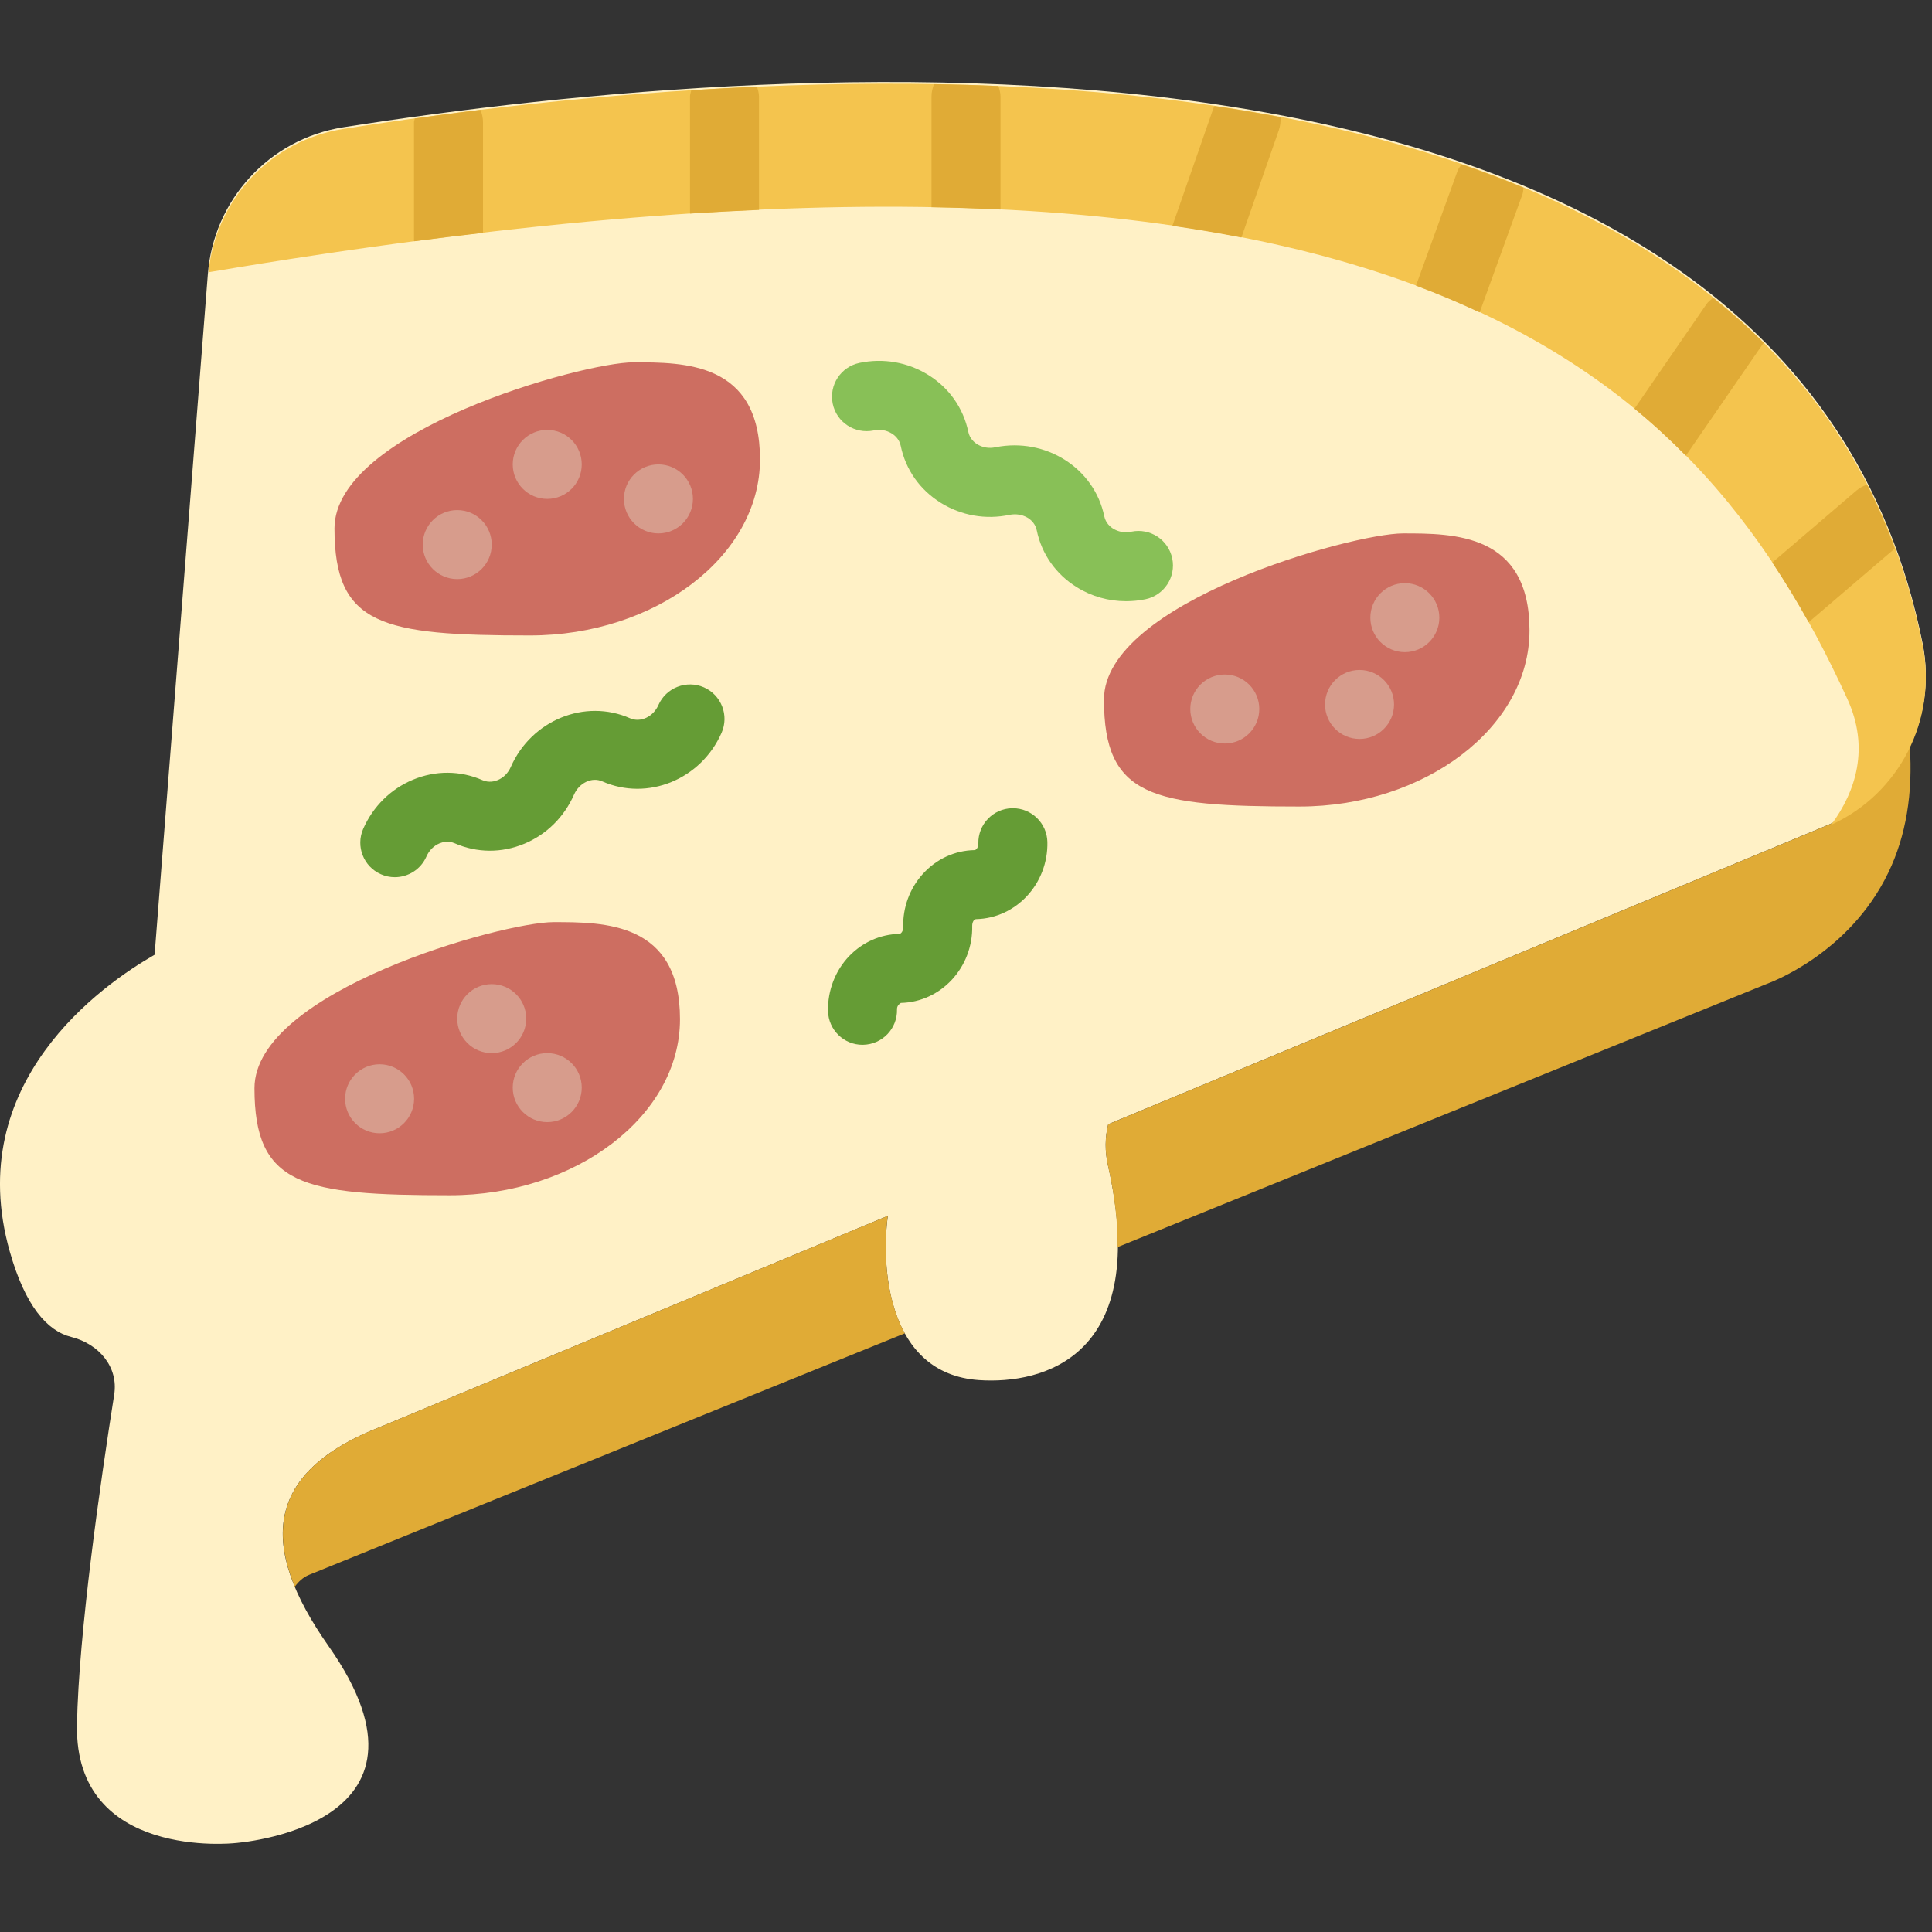 <svg width="56" height="56" viewBox="0 0 56 56" fill="none" xmlns="http://www.w3.org/2000/svg">
<rect x="0" y="0" width="56" height="56" fill="#333333" stroke="none"/>
<g clip-path="url(#clip0)">
<path d="M55.729 18.653C51.876 -0.621 22.861 1.658 9.95 3.689C7.804 4.027 6.181 5.8 6.023 7.967L4.481 27.674C2.968 28.539 -1.103 31.379 0.283 36.276C0.729 37.85 1.361 38.576 2.066 38.753C2.86 38.952 3.437 39.615 3.31 40.424C2.908 42.974 2.279 47.344 2.231 49.999C2.16 53.924 6.798 53.424 6.798 53.424C6.798 53.424 13.235 52.996 9.525 47.715C7.476 44.799 7.654 42.669 11.062 41.343L25.735 35.242C25.535 36.685 25.701 39.822 28.378 40.003C30.225 40.128 33.373 39.337 32.115 33.777C32.024 33.376 32.027 32.968 32.122 32.586L52.942 23.93C55.013 23.069 56.169 20.854 55.729 18.653Z" fill="#FFF1C6"/>
<path d="M8.96 45.647C8.782 45.719 8.651 45.846 8.545 45.991C7.696 43.946 8.365 42.392 11.06 41.344L25.733 35.243C25.613 36.105 25.629 37.568 26.227 38.647L8.96 45.647ZM54.734 25.294C53.592 27.666 51.279 28.493 51.205 28.521L32.393 36.148C32.4 35.473 32.322 34.696 32.114 33.778C32.023 33.377 32.026 32.969 32.121 32.588L52.941 23.932C54.042 23.474 54.873 22.629 55.355 21.612C55.45 22.986 55.251 24.222 54.734 25.294Z" fill="#E0AB36"/>
<path d="M55.729 18.703C51.876 -0.572 22.861 1.707 9.95 3.738C7.846 4.069 6.254 5.783 6.043 7.892C40.176 2.124 49.049 10.426 53.547 20.26C54.193 21.672 53.801 22.928 53.078 23.908C55.06 23.006 56.158 20.852 55.729 18.703Z" fill="#F4C44E"/>
<path d="M12 3.542V6.994C12.682 6.904 13.341 6.827 14 6.75V3.542C14 3.415 13.971 3.296 13.928 3.184C13.266 3.264 12.636 3.349 12.022 3.434C12.018 3.471 12 3.503 12 3.542Z" fill="#E0AB36"/>
<path d="M20 2.798V6.191C20.683 6.146 21.345 6.113 22 6.084V2.798C22 2.696 21.97 2.604 21.942 2.512C21.298 2.54 20.664 2.576 20.036 2.616C20.025 2.678 20 2.734 20 2.798Z" fill="#E0AB36"/>
<path d="M27 2.798V6.006C27.685 6.018 28.35 6.041 29 6.073V2.798C29 2.69 28.97 2.59 28.938 2.493C28.315 2.467 27.692 2.45 27.072 2.439C27.029 2.551 27 2.671 27 2.798Z" fill="#E0AB36"/>
<path d="M35.204 3.075C35.197 3.093 35.182 3.105 35.176 3.123L33.983 6.546C34.673 6.646 35.341 6.758 35.983 6.884L37.065 3.781C37.109 3.654 37.124 3.524 37.117 3.398C36.484 3.278 35.847 3.17 35.204 3.075Z" fill="#E0AB36"/>
<path d="M42.363 4.764C42.324 4.825 42.276 4.878 42.25 4.949L41.043 8.279C41.691 8.521 42.302 8.782 42.888 9.055L44.129 5.631C44.152 5.568 44.148 5.504 44.158 5.441C43.573 5.197 42.973 4.973 42.363 4.764Z" fill="#E0AB36"/>
<path d="M48.865 13.209L51.107 9.955C51.112 9.948 51.112 9.94 51.117 9.933C50.656 9.472 50.163 9.045 49.652 8.635C49.584 8.692 49.512 8.744 49.46 8.821L47.376 11.846C47.908 12.282 48.401 12.738 48.865 13.209Z" fill="#E0AB36"/>
<path d="M54.117 14.047C54.009 14.087 53.904 14.138 53.812 14.217L51.371 16.305C51.748 16.871 52.098 17.448 52.424 18.036L54.921 15.9C54.682 15.256 54.419 14.635 54.117 14.047Z" fill="#E0AB36"/>
<path d="M32.636 17.426C32.134 17.426 31.642 17.288 31.213 17.022C30.605 16.645 30.192 16.058 30.05 15.369C29.984 15.048 29.632 14.849 29.26 14.923C28.571 15.069 27.863 14.944 27.271 14.576C26.663 14.199 26.25 13.612 26.108 12.923C26.067 12.726 25.928 12.613 25.849 12.565C25.695 12.469 25.507 12.435 25.319 12.478C24.775 12.585 24.249 12.242 24.137 11.702C24.025 11.161 24.372 10.632 24.913 10.519C25.602 10.374 26.311 10.498 26.903 10.866C27.511 11.242 27.924 11.83 28.067 12.519C28.108 12.716 28.246 12.829 28.325 12.877C28.478 12.972 28.666 13.005 28.855 12.964C30.305 12.673 31.718 13.563 32.008 14.965C32.049 15.162 32.187 15.275 32.266 15.323C32.419 15.418 32.607 15.451 32.796 15.41C33.339 15.299 33.865 15.646 33.978 16.186C34.09 16.727 33.743 17.256 33.202 17.369C33.014 17.408 32.824 17.426 32.636 17.426Z" fill="#88C057"/>
<path d="M25 30.284C24.458 30.284 24.013 29.85 24.001 29.306C23.988 28.714 24.21 28.135 24.612 27.715C25 27.311 25.517 27.081 26.069 27.069C26.115 27.068 26.182 26.992 26.179 26.876C26.167 26.303 26.367 25.757 26.743 25.338C27.136 24.9 27.67 24.652 28.248 24.641C28.294 24.64 28.361 24.564 28.358 24.448C28.346 23.896 28.784 23.438 29.337 23.427C29.344 23.427 29.352 23.427 29.359 23.427C29.901 23.427 30.347 23.861 30.359 24.406C30.385 25.613 29.457 26.616 28.291 26.642C28.216 26.643 28.178 26.76 28.18 26.834C28.206 28.041 27.278 29.044 26.112 29.07C26.039 29.118 25.998 29.171 26 29.261C26.013 29.814 25.575 30.271 25.023 30.283C25.015 30.284 25.008 30.284 25 30.284Z" fill="#659C35"/>
<path d="M11.443 25.426C11.309 25.426 11.172 25.399 11.041 25.341C10.535 25.119 10.306 24.528 10.528 24.024C10.813 23.377 11.322 22.872 11.964 22.603C12.622 22.327 13.34 22.331 13.986 22.614C14.172 22.695 14.342 22.647 14.428 22.611C14.595 22.542 14.729 22.406 14.806 22.23C15.403 20.876 16.952 20.241 18.264 20.82C18.563 20.951 18.933 20.78 19.085 20.435C19.308 19.93 19.901 19.703 20.403 19.923C20.908 20.146 21.138 20.736 20.915 21.241C20.32 22.594 18.77 23.228 17.458 22.649C17.157 22.515 16.789 22.689 16.637 23.035C16.353 23.681 15.843 24.186 15.201 24.455C14.543 24.73 13.825 24.726 13.18 24.443C12.995 24.363 12.824 24.41 12.738 24.446C12.571 24.516 12.437 24.652 12.36 24.828C12.194 25.204 11.828 25.426 11.443 25.426Z" fill="#659C35"/>
<path d="M19.71 29.542C19.71 32.36 16.668 34.645 13.043 34.645C8.751 34.645 7.376 34.36 7.376 31.542C7.376 28.724 14.57 26.728 16.043 26.728C17.516 26.728 19.71 26.724 19.71 29.542Z" fill="#CD6E61"/>
<path d="M22.029 13.316C22.029 16.134 18.987 18.419 15.362 18.419C11.07 18.419 9.695 18.134 9.695 15.316C9.695 12.498 16.889 10.502 18.362 10.502C19.835 10.502 22.029 10.498 22.029 13.316Z" fill="#CD6E61"/>
<path d="M44.333 18.275C44.333 21.093 41.291 23.378 37.666 23.378C33.374 23.378 31.999 23.093 31.999 20.275C31.999 17.457 39.193 15.461 40.666 15.461C42.139 15.461 44.333 15.456 44.333 18.275Z" fill="#CD6E61"/>
<path d="M35.501 21.551C36.053 21.551 36.501 21.103 36.501 20.551C36.501 19.999 36.053 19.551 35.501 19.551C34.949 19.551 34.501 19.999 34.501 20.551C34.501 21.103 34.949 21.551 35.501 21.551Z" fill="#D79C8C"/>
<path d="M40.72 18.903C41.272 18.903 41.72 18.455 41.72 17.903C41.72 17.351 41.272 16.903 40.72 16.903C40.168 16.903 39.72 17.351 39.72 17.903C39.72 18.455 40.168 18.903 40.72 18.903Z" fill="#D79C8C"/>
<path d="M39.407 21.419C39.959 21.419 40.407 20.971 40.407 20.419C40.407 19.867 39.959 19.419 39.407 19.419C38.855 19.419 38.407 19.867 38.407 20.419C38.407 20.971 38.855 21.419 39.407 21.419Z" fill="#D79C8C"/>
<path d="M13.253 16.785C13.805 16.785 14.253 16.337 14.253 15.785C14.253 15.233 13.805 14.785 13.253 14.785C12.701 14.785 12.253 15.233 12.253 15.785C12.253 16.337 12.701 16.785 13.253 16.785Z" fill="#D79C8C"/>
<path d="M19.085 15.461C19.637 15.461 20.085 15.013 20.085 14.461C20.085 13.909 19.637 13.461 19.085 13.461C18.533 13.461 18.085 13.909 18.085 14.461C18.085 15.013 18.533 15.461 19.085 15.461Z" fill="#D79C8C"/>
<path d="M15.862 14.461C16.414 14.461 16.862 14.013 16.862 13.461C16.862 12.909 16.414 12.461 15.862 12.461C15.31 12.461 14.862 12.909 14.862 13.461C14.862 14.013 15.31 14.461 15.862 14.461Z" fill="#D79C8C"/>
<path d="M11.003 32.848C11.555 32.848 12.003 32.4 12.003 31.848C12.003 31.296 11.555 30.848 11.003 30.848C10.451 30.848 10.003 31.296 10.003 31.848C10.003 32.4 10.451 32.848 11.003 32.848Z" fill="#D79C8C"/>
<path d="M14.253 30.525C14.805 30.525 15.253 30.077 15.253 29.525C15.253 28.973 14.805 28.525 14.253 28.525C13.701 28.525 13.253 28.973 13.253 29.525C13.253 30.077 13.701 30.525 14.253 30.525Z" fill="#D79C8C"/>
<path d="M15.862 32.525C16.414 32.525 16.862 32.077 16.862 31.525C16.862 30.973 16.414 30.525 15.862 30.525C15.31 30.525 14.862 30.973 14.862 31.525C14.862 32.077 15.31 32.525 15.862 32.525Z" fill="#D79C8C"/>
</g>
<defs>
<clipPath id="clip0">
<rect width="55.821" height="55.821" fill="white"/>
</clipPath>
</defs>
</svg>
